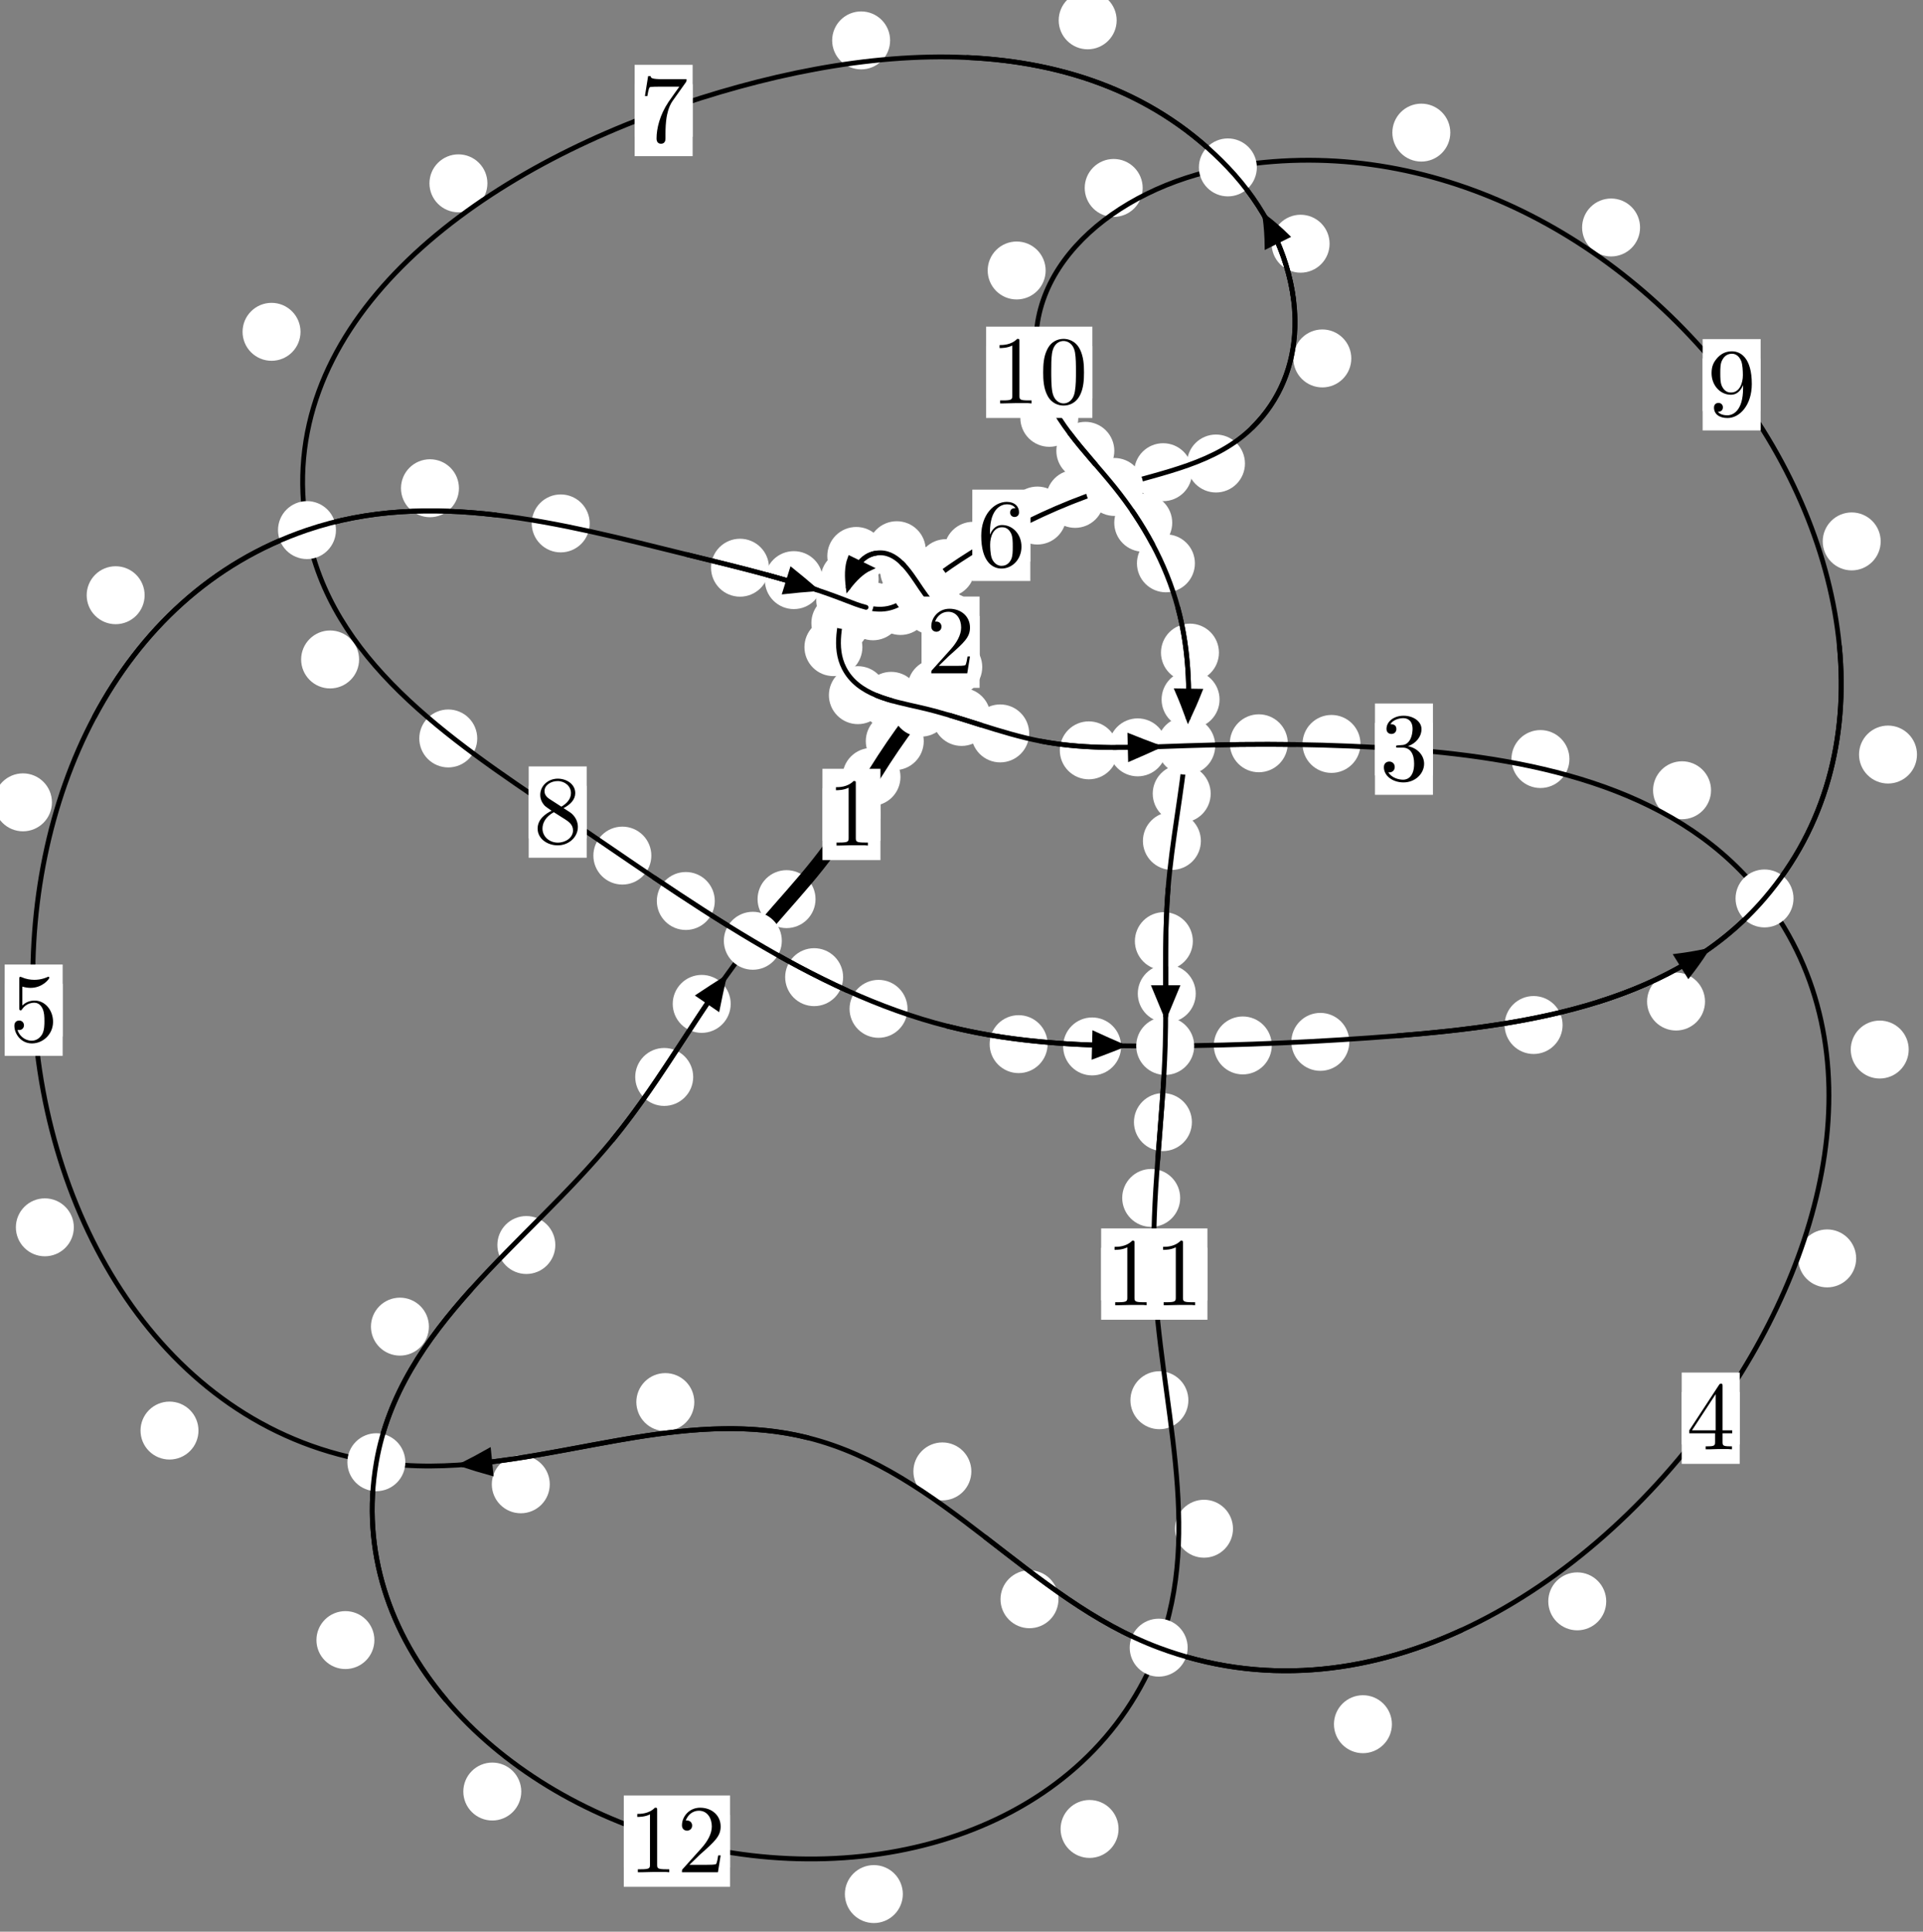 <?xml version="1.0"?>
<!-- Created by MetaPost 1.999 on 2021.07.06:0012 -->
<svg version="1.1" xmlns="http://www.w3.org/2000/svg" xmlns:xlink="http://www.w3.org/1999/xlink" width="198.345" height="199.265" viewBox="0 0 198.345 199.265">
<rect x="0" y="0" width="198.345" height="199.265" fill="#808080" stroke="none"/>
<!-- Original BoundingBox: -95.620850 -125.373352 102.724579 73.891754 -->
  <defs>
    <g transform="scale(0.01,0.01)" id="GLYPHcmr10_48">
      <path style="fill-rule: evenodd;" d="M460 -320C460 -400,455 -480,420 -554C374 -650,292 -666,250 -666C190 -666,117 -640,76 -547C44 -478,39 -400,39 -320C39 -245,43 -155,84 -79C127 2,200 22,249 22C303 22,379 1,423 -94C455 -163,460 -241,460 -320M249 -0C210 -0,151 -25,133 -121C122 -181,122 -273,122 -332C122 -396,122 -462,130 -516C149 -635,224 -644,249 -644C282 -644,348 -626,367 -527C377 -471,377 -395,377 -332C377 -257,377 -189,366 -125C351 -30,294 -0,249 -0"></path>
    </g>
    <g transform="scale(0.01,0.01)" id="GLYPHcmr10_49">
      <path style="fill-rule: evenodd;" d="M294 -640C294 -664,294 -666,271 -666C209 -602,121 -602,89 -602L89 -571C109 -571,168 -571,220 -597L220 -79C220 -43,217 -31,127 -31L95 -31L95 -0L257 -0L130 -3L217 -3L257 -3L297 -3L384 -3L419 -0L419 -31L387 -31C297 -31,294 -42,294 -79"></path>
    </g>
    <g transform="scale(0.01,0.01)" id="GLYPHcmr10_50">
      <path style="fill-rule: evenodd;" d="M127 -77L233 -180C389 -318,449 -372,449 -472C449 -586,359 -666,237 -666C124 -666,50 -574,50 -485C50 -429,100 -429,103 -429C120 -429,155 -441,155 -482C155 -508,137 -534,102 -534C94 -534,92 -534,89 -533C112 -598,166 -635,224 -635C315 -635,358 -554,358 -472C358 -392,308 -313,253 -251L61 -37C50 -26,50 -24,50 -0L421 -0L449 -174L424 -174C419 -144,412 -100,402 -85C395 -77,329 -77,307 -77"></path>
    </g>
    <g transform="scale(0.01,0.01)" id="GLYPHcmr10_51">
      <path style="fill-rule: evenodd;" d="M290 -352C372 -379,430 -449,430 -528C430 -610,342 -666,246 -666C145 -666,69 -606,69 -530C69 -497,91 -478,120 -478C151 -478,171 -500,171 -529C171 -579,124 -579,109 -579C140 -628,206 -641,242 -641C283 -641,338 -619,338 -529C338 -517,336 -459,310 -415C280 -367,246 -364,221 -363C213 -362,189 -360,182 -360C174 -359,167 -358,167 -348C167 -337,174 -337,191 -337L235 -337C317 -337,354 -269,354 -171C354 -35,285 -6,241 -6C198 -6,123 -23,88 -82C123 -77,154 -99,154 -137C154 -173,127 -193,98 -193C74 -193,42 -179,42 -135C42 -44,135 22,244 22C366 22,457 -69,457 -171C457 -253,394 -331,290 -352"></path>
    </g>
    <g transform="scale(0.01,0.01)" id="GLYPHcmr10_52">
      <path style="fill-rule: evenodd;" d="M294 -165L294 -78C294 -42,292 -31,218 -31L197 -31L197 -0L332 -0L238 -3L290 -3L332 -3L374 -3L427 -3L468 -0L468 -31L447 -31C373 -31,371 -42,371 -78L371 -165L471 -165L471 -196L371 -196L371 -651C371 -671,371 -677,355 -677C346 -677,343 -677,335 -665L28 -196L28 -165M300 -196L56 -196L300 -569"></path>
    </g>
    <g transform="scale(0.01,0.01)" id="GLYPHcmr10_53">
      <path style="fill-rule: evenodd;" d="M449 -201C449 -320,367 -420,259 -420C211 -420,168 -404,132 -369L132 -564C152 -558,185 -551,217 -551C340 -551,410 -642,410 -655C410 -661,407 -666,400 -666C399 -666,397 -666,392 -663C372 -654,323 -634,256 -634C216 -634,170 -641,123 -662C115 -665,113 -665,111 -665C101 -665,101 -657,101 -641L101 -345C101 -327,101 -319,115 -319C122 -319,124 -322,128 -328C139 -344,176 -398,257 -398C309 -398,334 -352,342 -334C358 -297,360 -258,360 -208C360 -173,360 -113,336 -71C312 -32,275 -6,229 -6C156 -6,99 -59,82 -118C85 -117,88 -116,99 -116C132 -116,149 -141,149 -165C149 -189,132 -214,99 -214C85 -214,50 -207,50 -161C50 -75,119 22,231 22C347 22,449 -74,449 -201"></path>
    </g>
    <g transform="scale(0.01,0.01)" id="GLYPHcmr10_54">
      <path style="fill-rule: evenodd;" d="M132 -328L132 -352C132 -605,256 -641,307 -641C331 -641,373 -635,395 -601C380 -601,340 -601,340 -556C340 -525,364 -510,386 -510C402 -510,432 -519,432 -558C432 -618,388 -666,305 -666C177 -666,42 -537,42 -316C42 -49,158 22,251 22C362 22,457 -72,457 -204C457 -331,368 -427,257 -427C189 -427,152 -376,132 -328M251 -6C188 -6,158 -66,152 -81C134 -128,134 -208,134 -226C134 -304,166 -404,256 -404C272 -404,318 -404,349 -342C367 -305,367 -254,367 -205C367 -157,367 -107,350 -71C320 -11,274 -6,251 -6"></path>
    </g>
    <g transform="scale(0.01,0.01)" id="GLYPHcmr10_55">
      <path style="fill-rule: evenodd;" d="M476 -609C485 -621,485 -623,485 -644L242 -644C120 -644,118 -657,114 -676L89 -676L56 -470L81 -470C84 -486,93 -549,106 -561C113 -567,191 -567,204 -567L411 -567C400 -551,321 -442,299 -409C209 -274,176 -135,176 -33C176 -23,176 22,222 22C268 22,268 -23,268 -33L268 -84C268 -139,271 -194,279 -248C283 -271,297 -357,341 -419"></path>
    </g>
    <g transform="scale(0.01,0.01)" id="GLYPHcmr10_56">
      <path style="fill-rule: evenodd;" d="M163 -457C117 -487,113 -521,113 -538C113 -599,178 -641,249 -641C322 -641,386 -589,386 -517C386 -460,347 -412,287 -377M309 -362C381 -399,430 -451,430 -517C430 -609,341 -666,250 -666C150 -666,69 -592,69 -499C69 -481,71 -436,113 -389C124 -377,161 -352,186 -335C128 -306,42 -250,42 -151C42 -45,144 22,249 22C362 22,457 -61,457 -168C457 -204,446 -249,408 -291C389 -312,373 -322,309 -362M209 -320L332 -242C360 -223,407 -193,407 -132C407 -58,332 -6,250 -6C164 -6,92 -68,92 -151C92 -209,124 -273,209 -320"></path>
    </g>
    <g transform="scale(0.01,0.01)" id="GLYPHcmr10_57">
      <path style="fill-rule: evenodd;" d="M367 -318L367 -286C367 -52,263 -6,205 -6C188 -6,134 -8,107 -42C151 -42,159 -71,159 -88C159 -119,135 -134,113 -134C97 -134,67 -125,67 -86C67 -19,121 22,206 22C335 22,457 -114,457 -329C457 -598,342 -666,253 -666C198 -666,149 -648,106 -603C65 -558,42 -516,42 -441C42 -316,130 -218,242 -218C303 -218,344 -260,367 -318M243 -241C227 -241,181 -241,150 -304C132 -341,132 -391,132 -440C132 -494,132 -541,153 -578C180 -628,218 -641,253 -641C299 -641,332 -607,349 -562C361 -530,365 -467,365 -421C365 -338,331 -241,243 -241"></path>
    </g>
  </defs>
  <path d="M92.877 80.141C92.877 79.348,92.562 78.588,92.002 78.028C91.441 77.467,90.681 77.152,89.888 77.152C89.096 77.152,88.336 77.467,87.775 78.028C87.215 78.588,86.9 79.348,86.9 80.141C86.9 80.934,87.215 81.694,87.775 82.254C88.336 82.815,89.096 83.13,89.888 83.13C90.681 83.13,91.441 82.815,92.002 82.254C92.562 81.694,92.877 80.934,92.877 80.141Z" style="fill: rgb(100%,100%,100%);stroke: none;"></path>
  <path d="M90.81 84.015C90.81 83.222,90.495 82.462,89.935 81.902C89.374 81.341,88.614 81.026,87.821 81.026C87.029 81.026,86.269 81.341,85.708 81.902C85.148 82.462,84.833 83.222,84.833 84.015C84.833 84.808,85.148 85.568,85.708 86.128C86.269 86.689,87.029 87.004,87.821 87.004C88.614 87.004,89.374 86.689,89.935 86.128C90.495 85.568,90.81 84.808,90.81 84.015Z" style="fill: rgb(100%,100%,100%);stroke: none;"></path>
  <path d="M99.58 70.97C99.58 70.177,99.266 69.417,98.705 68.857C98.145 68.296,97.384 67.981,96.592 67.981C95.799 67.981,95.039 68.296,94.478 68.857C93.918 69.417,93.603 70.177,93.603 70.97C93.603 71.763,93.918 72.523,94.478 73.083C95.039 73.644,95.799 73.959,96.592 73.959C97.384 73.959,98.145 73.644,98.705 73.083C99.266 72.523,99.58 71.763,99.58 70.97Z" style="fill: rgb(100%,100%,100%);stroke: none;"></path>
  <path d="M95.279 76.455C95.279 75.663,94.964 74.902,94.404 74.342C93.843 73.781,93.083 73.467,92.29 73.467C91.498 73.467,90.738 73.781,90.177 74.342C89.617 74.902,89.302 75.663,89.302 76.455C89.302 77.248,89.617 78.008,90.177 78.569C90.738 79.129,91.498 79.444,92.29 79.444C93.083 79.444,93.843 79.129,94.404 78.569C94.964 78.008,95.279 77.248,95.279 76.455Z" style="fill: rgb(100%,100%,100%);stroke: none;"></path>
  <path d="M100.805 64.103C100.805 63.31,100.49 62.55,99.93 61.989C99.369 61.429,98.609 61.114,97.816 61.114C97.024 61.114,96.264 61.429,95.703 61.989C95.143 62.55,94.828 63.31,94.828 64.103C94.828 64.895,95.143 65.656,95.703 66.216C96.264 66.777,97.024 67.091,97.816 67.091C98.609 67.091,99.369 66.777,99.93 66.216C100.49 65.656,100.805 64.895,100.805 64.103Z" style="fill: rgb(100%,100%,100%);stroke: none;"></path>
  <path d="M101.312 68.807C101.312 68.014,100.997 67.254,100.437 66.694C99.876 66.133,99.116 65.818,98.323 65.818C97.531 65.818,96.77 66.133,96.21 66.694C95.649 67.254,95.334 68.014,95.334 68.807C95.334 69.6,95.649 70.36,96.21 70.92C96.77 71.481,97.531 71.796,98.323 71.796C99.116 71.796,99.876 71.481,100.437 70.92C100.997 70.36,101.312 69.6,101.312 68.807Z" style="fill: rgb(100%,100%,100%);stroke: none;"></path>
  <path d="M96.767 58.895C96.767 58.103,96.452 57.343,95.891 56.782C95.331 56.222,94.571 55.907,93.778 55.907C92.985 55.907,92.225 56.222,91.665 56.782C91.104 57.343,90.789 58.103,90.789 58.895C90.789 59.688,91.104 60.448,91.665 61.009C92.225 61.569,92.985 61.884,93.778 61.884C94.571 61.884,95.331 61.569,95.891 61.009C96.452 60.448,96.767 59.688,96.767 58.895Z" style="fill: rgb(100%,100%,100%);stroke: none;"></path>
  <path d="M99.187 62.487C99.187 61.694,98.872 60.934,98.312 60.374C97.751 59.813,96.991 59.498,96.198 59.498C95.406 59.498,94.646 59.813,94.085 60.374C93.525 60.934,93.21 61.694,93.21 62.487C93.21 63.28,93.525 64.04,94.085 64.6C94.646 65.161,95.406 65.476,96.198 65.476C96.991 65.476,97.751 65.161,98.312 64.6C98.872 64.04,99.187 63.28,99.187 62.487Z" style="fill: rgb(100%,100%,100%);stroke: none;"></path>
  <path d="M91.309 57.349C91.309 56.556,90.994 55.796,90.433 55.236C89.873 54.675,89.113 54.36,88.32 54.36C87.527 54.36,86.767 54.675,86.207 55.236C85.646 55.796,85.331 56.556,85.331 57.349C85.331 58.142,85.646 58.902,86.207 59.462C86.767 60.023,87.527 60.338,88.32 60.338C89.113 60.338,89.873 60.023,90.433 59.462C90.994 58.902,91.309 58.142,91.309 57.349Z" style="fill: rgb(100%,100%,100%);stroke: none;"></path>
  <path d="M95.484 56.756C95.484 55.964,95.169 55.203,94.608 54.643C94.048 54.082,93.288 53.768,92.495 53.768C91.702 53.768,90.942 54.082,90.382 54.643C89.821 55.203,89.506 55.964,89.506 56.756C89.506 57.549,89.821 58.309,90.382 58.87C90.942 59.43,91.702 59.745,92.495 59.745C93.288 59.745,94.048 59.43,94.608 58.87C95.169 58.309,95.484 57.549,95.484 56.756Z" style="fill: rgb(100%,100%,100%);stroke: none;"></path>
  <path d="M89.666 64.268C89.666 63.475,89.351 62.715,88.791 62.155C88.23 61.594,87.47 61.279,86.677 61.279C85.885 61.279,85.125 61.594,84.564 62.155C84.004 62.715,83.689 63.475,83.689 64.268C83.689 65.061,84.004 65.821,84.564 66.381C85.125 66.942,85.885 67.257,86.677 67.257C87.47 67.257,88.23 66.942,88.791 66.381C89.351 65.821,89.666 65.061,89.666 64.268Z" style="fill: rgb(100%,100%,100%);stroke: none;"></path>
  <path d="M90.625 59.736C90.625 58.943,90.31 58.183,89.749 57.622C89.189 57.062,88.429 56.747,87.636 56.747C86.843 56.747,86.083 57.062,85.523 57.622C84.962 58.183,84.647 58.943,84.647 59.736C84.647 60.528,84.962 61.288,85.523 61.849C86.083 62.409,86.843 62.724,87.636 62.724C88.429 62.724,89.189 62.409,89.749 61.849C90.31 61.288,90.625 60.528,90.625 59.736Z" style="fill: rgb(100%,100%,100%);stroke: none;"></path>
  <path d="M91.474 71.71C91.474 70.917,91.159 70.157,90.598 69.596C90.038 69.036,89.278 68.721,88.485 68.721C87.692 68.721,86.932 69.036,86.372 69.596C85.811 70.157,85.496 70.917,85.496 71.71C85.496 72.503,85.811 73.263,86.372 73.823C86.932 74.384,87.692 74.699,88.485 74.699C89.278 74.699,90.038 74.384,90.598 73.823C91.159 73.263,91.474 72.503,91.474 71.71Z" style="fill: rgb(100%,100%,100%);stroke: none;"></path>
  <path d="M88.95 66.757C88.95 65.964,88.635 65.204,88.075 64.643C87.514 64.083,86.754 63.768,85.962 63.768C85.169 63.768,84.409 64.083,83.848 64.643C83.288 65.204,82.973 65.964,82.973 66.757C82.973 67.549,83.288 68.309,83.848 68.87C84.409 69.43,85.169 69.745,85.962 69.745C86.754 69.745,87.514 69.43,88.075 68.87C88.635 68.309,88.95 67.549,88.95 66.757Z" style="fill: rgb(100%,100%,100%);stroke: none;"></path>
  <path d="M102.168 73.958C102.168 73.165,101.853 72.405,101.293 71.844C100.732 71.284,99.972 70.969,99.18 70.969C98.387 70.969,97.627 71.284,97.066 71.844C96.506 72.405,96.191 73.165,96.191 73.958C96.191 74.75,96.506 75.511,97.066 76.071C97.627 76.632,98.387 76.947,99.18 76.947C99.972 76.947,100.732 76.632,101.293 76.071C101.853 75.511,102.168 74.75,102.168 73.958Z" style="fill: rgb(100%,100%,100%);stroke: none;"></path>
  <path d="M94.908 72.294C94.908 71.501,94.593 70.741,94.033 70.181C93.472 69.62,92.712 69.305,91.919 69.305C91.127 69.305,90.366 69.62,89.806 70.181C89.245 70.741,88.931 71.501,88.931 72.294C88.931 73.087,89.245 73.847,89.806 74.407C90.366 74.968,91.127 75.283,91.919 75.283C92.712 75.283,93.472 74.968,94.033 74.407C94.593 73.847,94.908 73.087,94.908 72.294Z" style="fill: rgb(100%,100%,100%);stroke: none;"></path>
  <path d="M115.291 77.402C115.291 76.61,114.976 75.849,114.415 75.289C113.855 74.729,113.095 74.414,112.302 74.414C111.509 74.414,110.749 74.729,110.189 75.289C109.628 75.849,109.313 76.61,109.313 77.402C109.313 78.195,109.628 78.955,110.189 79.516C110.749 80.076,111.509 80.391,112.302 80.391C113.095 80.391,113.855 80.076,114.415 79.516C114.976 78.955,115.291 78.195,115.291 77.402Z" style="fill: rgb(100%,100%,100%);stroke: none;"></path>
  <path d="M106.152 75.656C106.152 74.863,105.837 74.103,105.276 73.543C104.716 72.982,103.956 72.667,103.163 72.667C102.37 72.667,101.61 72.982,101.05 73.543C100.489 74.103,100.174 74.863,100.174 75.656C100.174 76.449,100.489 77.209,101.05 77.769C101.61 78.33,102.37 78.645,103.163 78.645C103.956 78.645,104.716 78.33,105.276 77.769C105.837 77.209,106.152 76.449,106.152 75.656Z" style="fill: rgb(100%,100%,100%);stroke: none;"></path>
  <path d="M132.827 76.674C132.827 75.882,132.512 75.122,131.952 74.561C131.392 74.001,130.631 73.686,129.839 73.686C129.046 73.686,128.286 74.001,127.725 74.561C127.165 75.122,126.85 75.882,126.85 76.674C126.85 77.467,127.165 78.227,127.725 78.788C128.286 79.348,129.046 79.663,129.839 79.663C130.631 79.663,131.392 79.348,131.952 78.788C132.512 78.227,132.827 77.467,132.827 76.674Z" style="fill: rgb(100%,100%,100%);stroke: none;"></path>
  <path d="M120.333 77.095C120.333 76.302,120.018 75.542,119.458 74.982C118.897 74.421,118.137 74.106,117.344 74.106C116.552 74.106,115.792 74.421,115.231 74.982C114.671 75.542,114.356 76.302,114.356 77.095C114.356 77.888,114.671 78.648,115.231 79.208C115.792 79.769,116.552 80.084,117.344 80.084C118.137 80.084,118.897 79.769,119.458 79.208C120.018 78.648,120.333 77.888,120.333 77.095Z" style="fill: rgb(100%,100%,100%);stroke: none;"></path>
  <path d="M161.876 78.3C161.876 77.507,161.561 76.747,161 76.186C160.44 75.626,159.68 75.311,158.887 75.311C158.094 75.311,157.334 75.626,156.774 76.186C156.213 76.747,155.898 77.507,155.898 78.3C155.898 79.092,156.213 79.853,156.774 80.413C157.334 80.974,158.094 81.288,158.887 81.288C159.68 81.288,160.44 80.974,161 80.413C161.561 79.853,161.876 79.092,161.876 78.3Z" style="fill: rgb(100%,100%,100%);stroke: none;"></path>
  <path d="M140.325 76.74C140.325 75.948,140.01 75.188,139.449 74.627C138.889 74.067,138.128 73.752,137.336 73.752C136.543 73.752,135.783 74.067,135.222 74.627C134.662 75.188,134.347 75.948,134.347 76.74C134.347 77.533,134.662 78.293,135.222 78.854C135.783 79.414,136.543 79.729,137.336 79.729C138.128 79.729,138.889 79.414,139.449 78.854C140.01 78.293,140.325 77.533,140.325 76.74Z" style="fill: rgb(100%,100%,100%);stroke: none;"></path>
  <path d="M196.87 108.267C196.87 107.475,196.555 106.714,195.995 106.154C195.434 105.594,194.674 105.279,193.882 105.279C193.089 105.279,192.329 105.594,191.768 106.154C191.208 106.714,190.893 107.475,190.893 108.267C190.893 109.06,191.208 109.82,191.768 110.381C192.329 110.941,193.089 111.256,193.882 111.256C194.674 111.256,195.434 110.941,195.995 110.381C196.555 109.82,196.87 109.06,196.87 108.267Z" style="fill: rgb(100%,100%,100%);stroke: none;"></path>
  <path d="M176.482 81.52C176.482 80.727,176.167 79.967,175.606 79.407C175.046 78.846,174.286 78.531,173.493 78.531C172.7 78.531,171.94 78.846,171.38 79.407C170.819 79.967,170.504 80.727,170.504 81.52C170.504 82.313,170.819 83.073,171.38 83.633C171.94 84.194,172.7 84.509,173.493 84.509C174.286 84.509,175.046 84.194,175.606 83.633C176.167 83.073,176.482 82.313,176.482 81.52Z" style="fill: rgb(100%,100%,100%);stroke: none;"></path>
  <path d="M165.672 165.188C165.672 164.396,165.357 163.636,164.797 163.075C164.236 162.515,163.476 162.2,162.683 162.2C161.891 162.2,161.131 162.515,160.57 163.075C160.01 163.636,159.695 164.396,159.695 165.188C159.695 165.981,160.01 166.741,160.57 167.302C161.131 167.862,161.891 168.177,162.683 168.177C163.476 168.177,164.236 167.862,164.797 167.302C165.357 166.741,165.672 165.981,165.672 165.188Z" style="fill: rgb(100%,100%,100%);stroke: none;"></path>
  <path d="M191.451 129.812C191.451 129.019,191.136 128.259,190.575 127.699C190.015 127.138,189.255 126.823,188.462 126.823C187.669 126.823,186.909 127.138,186.349 127.699C185.788 128.259,185.473 129.019,185.473 129.812C185.473 130.605,185.788 131.365,186.349 131.925C186.909 132.486,187.669 132.801,188.462 132.801C189.255 132.801,190.015 132.486,190.575 131.925C191.136 131.365,191.451 130.605,191.451 129.812Z" style="fill: rgb(100%,100%,100%);stroke: none;"></path>
  <path d="M109.173 164.971C109.173 164.179,108.859 163.419,108.298 162.858C107.738 162.298,106.977 161.983,106.185 161.983C105.392 161.983,104.632 162.298,104.071 162.858C103.511 163.419,103.196 164.179,103.196 164.971C103.196 165.764,103.511 166.524,104.071 167.085C104.632 167.645,105.392 167.96,106.185 167.96C106.977 167.96,107.738 167.645,108.298 167.085C108.859 166.524,109.173 165.764,109.173 164.971Z" style="fill: rgb(100%,100%,100%);stroke: none;"></path>
  <path d="M143.566 177.862C143.566 177.069,143.251 176.309,142.691 175.749C142.13 175.188,141.37 174.873,140.577 174.873C139.785 174.873,139.025 175.188,138.464 175.749C137.904 176.309,137.589 177.069,137.589 177.862C137.589 178.655,137.904 179.415,138.464 179.975C139.025 180.536,139.785 180.851,140.577 180.851C141.37 180.851,142.13 180.536,142.691 179.975C143.251 179.415,143.566 178.655,143.566 177.862Z" style="fill: rgb(100%,100%,100%);stroke: none;"></path>
  <path d="M71.612 144.632C71.612 143.84,71.297 143.079,70.737 142.519C70.176 141.958,69.416 141.644,68.623 141.644C67.831 141.644,67.071 141.958,66.51 142.519C65.95 143.079,65.635 143.84,65.635 144.632C65.635 145.425,65.95 146.185,66.51 146.746C67.071 147.306,67.831 147.621,68.623 147.621C69.416 147.621,70.176 147.306,70.737 146.746C71.297 146.185,71.612 145.425,71.612 144.632Z" style="fill: rgb(100%,100%,100%);stroke: none;"></path>
  <path d="M100.188 151.784C100.188 150.991,99.873 150.231,99.313 149.671C98.752 149.11,97.992 148.795,97.2 148.795C96.407 148.795,95.647 149.11,95.086 149.671C94.526 150.231,94.211 150.991,94.211 151.784C94.211 152.577,94.526 153.337,95.086 153.897C95.647 154.458,96.407 154.773,97.2 154.773C97.992 154.773,98.752 154.458,99.313 153.897C99.873 153.337,100.188 152.577,100.188 151.784Z" style="fill: rgb(100%,100%,100%);stroke: none;"></path>
  <path d="M20.471 147.572C20.471 146.779,20.157 146.019,19.596 145.458C19.036 144.898,18.275 144.583,17.483 144.583C16.69 144.583,15.93 144.898,15.369 145.458C14.809 146.019,14.494 146.779,14.494 147.572C14.494 148.364,14.809 149.125,15.369 149.685C15.93 150.246,16.69 150.56,17.483 150.56C18.275 150.56,19.036 150.246,19.596 149.685C20.157 149.125,20.471 148.364,20.471 147.572Z" style="fill: rgb(100%,100%,100%);stroke: none;"></path>
  <path d="M56.705 153.114C56.705 152.322,56.39 151.561,55.83 151.001C55.269 150.44,54.509 150.125,53.716 150.125C52.924 150.125,52.163 150.44,51.603 151.001C51.042 151.561,50.728 152.322,50.728 153.114C50.728 153.907,51.042 154.667,51.603 155.228C52.163 155.788,52.924 156.103,53.716 156.103C54.509 156.103,55.269 155.788,55.83 155.228C56.39 154.667,56.705 153.907,56.705 153.114Z" style="fill: rgb(100%,100%,100%);stroke: none;"></path>
  <path d="M5.357 82.766C5.357 81.973,5.042 81.213,4.481 80.653C3.921 80.092,3.161 79.777,2.368 79.777C1.575 79.777,0.815 80.092,0.255 80.653C-0.306 81.213,-0.621 81.973,-0.621 82.766C-0.621 83.559,-0.306 84.319,0.255 84.88C0.815 85.44,1.575 85.755,2.368 85.755C3.161 85.755,3.921 85.44,4.481 84.88C5.042 84.319,5.357 83.559,5.357 82.766Z" style="fill: rgb(100%,100%,100%);stroke: none;"></path>
  <path d="M7.615 126.606C7.615 125.813,7.3 125.053,6.74 124.492C6.179 123.932,5.419 123.617,4.626 123.617C3.833 123.617,3.073 123.932,2.513 124.492C1.952 125.053,1.637 125.813,1.637 126.606C1.637 127.398,1.952 128.159,2.513 128.719C3.073 129.28,3.833 129.594,4.626 129.594C5.419 129.594,6.179 129.28,6.74 128.719C7.3 128.159,7.615 127.398,7.615 126.606Z" style="fill: rgb(100%,100%,100%);stroke: none;"></path>
  <path d="M47.337 50.364C47.337 49.571,47.022 48.811,46.462 48.25C45.901 47.69,45.141 47.375,44.348 47.375C43.556 47.375,42.795 47.69,42.235 48.25C41.674 48.811,41.36 49.571,41.36 50.364C41.36 51.156,41.674 51.916,42.235 52.477C42.795 53.037,43.556 53.352,44.348 53.352C45.141 53.352,45.901 53.037,46.462 52.477C47.022 51.916,47.337 51.156,47.337 50.364Z" style="fill: rgb(100%,100%,100%);stroke: none;"></path>
  <path d="M14.917 61.401C14.917 60.608,14.602 59.848,14.042 59.287C13.481 58.727,12.721 58.412,11.928 58.412C11.136 58.412,10.375 58.727,9.815 59.287C9.254 59.848,8.94 60.608,8.94 61.401C8.94 62.193,9.254 62.954,9.815 63.514C10.375 64.075,11.136 64.389,11.928 64.389C12.721 64.389,13.481 64.075,14.042 63.514C14.602 62.954,14.917 62.193,14.917 61.401Z" style="fill: rgb(100%,100%,100%);stroke: none;"></path>
  <path d="M79.316 58.563C79.316 57.77,79.001 57.01,78.441 56.45C77.88 55.889,77.12 55.574,76.328 55.574C75.535 55.574,74.775 55.889,74.214 56.45C73.654 57.01,73.339 57.77,73.339 58.563C73.339 59.356,73.654 60.116,74.214 60.676C74.775 61.237,75.535 61.552,76.328 61.552C77.12 61.552,77.88 61.237,78.441 60.676C79.001 60.116,79.316 59.356,79.316 58.563Z" style="fill: rgb(100%,100%,100%);stroke: none;"></path>
  <path d="M60.823 53.993C60.823 53.201,60.508 52.441,59.948 51.88C59.387 51.32,58.627 51.005,57.835 51.005C57.042 51.005,56.282 51.32,55.721 51.88C55.161 52.441,54.846 53.201,54.846 53.993C54.846 54.786,55.161 55.546,55.721 56.107C56.282 56.667,57.042 56.982,57.835 56.982C58.627 56.982,59.387 56.667,59.948 56.107C60.508 55.546,60.823 54.786,60.823 53.993Z" style="fill: rgb(100%,100%,100%);stroke: none;"></path>
  <path d="M91.576 62.452C91.576 61.66,91.261 60.899,90.701 60.339C90.14 59.778,89.38 59.463,88.588 59.463C87.795 59.463,87.035 59.778,86.474 60.339C85.914 60.899,85.599 61.66,85.599 62.452C85.599 63.245,85.914 64.005,86.474 64.566C87.035 65.126,87.795 65.441,88.588 65.441C89.38 65.441,90.14 65.126,90.701 64.566C91.261 64.005,91.576 63.245,91.576 62.452Z" style="fill: rgb(100%,100%,100%);stroke: none;"></path>
  <path d="M84.869 59.843C84.869 59.051,84.554 58.291,83.993 57.73C83.433 57.17,82.673 56.855,81.88 56.855C81.087 56.855,80.327 57.17,79.767 57.73C79.206 58.291,78.891 59.051,78.891 59.843C78.891 60.636,79.206 61.396,79.767 61.957C80.327 62.517,81.087 62.832,81.88 62.832C82.673 62.832,83.433 62.517,83.993 61.957C84.554 61.396,84.869 60.636,84.869 59.843Z" style="fill: rgb(100%,100%,100%);stroke: none;"></path>
  <path d="M95.869 62.511C95.869 61.719,95.555 60.959,94.994 60.398C94.434 59.838,93.673 59.523,92.881 59.523C92.088 59.523,91.328 59.838,90.767 60.398C90.207 60.959,89.892 61.719,89.892 62.511C89.892 63.304,90.207 64.064,90.767 64.625C91.328 65.185,92.088 65.5,92.881 65.5C93.673 65.5,94.434 65.185,94.994 64.625C95.555 64.064,95.869 63.304,95.869 62.511Z" style="fill: rgb(100%,100%,100%);stroke: none;"></path>
  <path d="M93.035 63.058C93.035 62.265,92.72 61.505,92.159 60.945C91.599 60.384,90.839 60.069,90.046 60.069C89.253 60.069,88.493 60.384,87.933 60.945C87.372 61.505,87.057 62.265,87.057 63.058C87.057 63.851,87.372 64.611,87.933 65.171C88.493 65.732,89.253 66.047,90.046 66.047C90.839 66.047,91.599 65.732,92.159 65.171C92.72 64.611,93.035 63.851,93.035 63.058Z" style="fill: rgb(100%,100%,100%);stroke: none;"></path>
  <path d="M100.556 58.606C100.556 57.813,100.241 57.053,99.681 56.493C99.12 55.932,98.36 55.617,97.567 55.617C96.775 55.617,96.014 55.932,95.454 56.493C94.894 57.053,94.579 57.813,94.579 58.606C94.579 59.399,94.894 60.159,95.454 60.719C96.014 61.28,96.775 61.595,97.567 61.595C98.36 61.595,99.12 61.28,99.681 60.719C100.241 60.159,100.556 59.399,100.556 58.606Z" style="fill: rgb(100%,100%,100%);stroke: none;"></path>
  <path d="M96.932 61.574C96.932 60.782,96.617 60.021,96.056 59.461C95.496 58.9,94.736 58.586,93.943 58.586C93.15 58.586,92.39 58.9,91.83 59.461C91.269 60.021,90.954 60.782,90.954 61.574C90.954 62.367,91.269 63.127,91.83 63.688C92.39 64.248,93.15 64.563,93.943 64.563C94.736 64.563,95.496 64.248,96.056 63.688C96.617 63.127,96.932 62.367,96.932 61.574Z" style="fill: rgb(100%,100%,100%);stroke: none;"></path>
  <path d="M109.986 53.181C109.986 52.389,109.671 51.629,109.111 51.068C108.55 50.508,107.79 50.193,106.997 50.193C106.204 50.193,105.444 50.508,104.884 51.068C104.323 51.629,104.008 52.389,104.008 53.181C104.008 53.974,104.323 54.734,104.884 55.295C105.444 55.855,106.204 56.17,106.997 56.17C107.79 56.17,108.55 55.855,109.111 55.295C109.671 54.734,109.986 53.974,109.986 53.181Z" style="fill: rgb(100%,100%,100%);stroke: none;"></path>
  <path d="M103.359 56.815C103.359 56.023,103.044 55.263,102.483 54.702C101.923 54.142,101.162 53.827,100.37 53.827C99.577 53.827,98.817 54.142,98.256 54.702C97.696 55.263,97.381 56.023,97.381 56.815C97.381 57.608,97.696 58.368,98.256 58.929C98.817 59.489,99.577 59.804,100.37 59.804C101.162 59.804,101.923 59.489,102.483 58.929C103.044 58.368,103.359 57.608,103.359 56.815Z" style="fill: rgb(100%,100%,100%);stroke: none;"></path>
  <path d="M122.958 48.71C122.958 47.917,122.643 47.157,122.083 46.596C121.522 46.036,120.762 45.721,119.97 45.721C119.177 45.721,118.417 46.036,117.856 46.596C117.296 47.157,116.981 47.917,116.981 48.71C116.981 49.502,117.296 50.262,117.856 50.823C118.417 51.383,119.177 51.698,119.97 51.698C120.762 51.698,121.522 51.383,122.083 50.823C122.643 50.262,122.958 49.502,122.958 48.71Z" style="fill: rgb(100%,100%,100%);stroke: none;"></path>
  <path d="M113.876 51.463C113.876 50.671,113.561 49.91,113 49.35C112.44 48.789,111.68 48.475,110.887 48.475C110.094 48.475,109.334 48.789,108.774 49.35C108.213 49.91,107.898 50.671,107.898 51.463C107.898 52.256,108.213 53.016,108.774 53.577C109.334 54.137,110.094 54.452,110.887 54.452C111.68 54.452,112.44 54.137,113 53.577C113.561 53.016,113.876 52.256,113.876 51.463Z" style="fill: rgb(100%,100%,100%);stroke: none;"></path>
  <path d="M139.378 36.975C139.378 36.182,139.063 35.422,138.502 34.862C137.942 34.301,137.182 33.986,136.389 33.986C135.596 33.986,134.836 34.301,134.276 34.862C133.715 35.422,133.4 36.182,133.4 36.975C133.4 37.768,133.715 38.528,134.276 39.088C134.836 39.649,135.596 39.964,136.389 39.964C137.182 39.964,137.942 39.649,138.502 39.088C139.063 38.528,139.378 37.768,139.378 36.975Z" style="fill: rgb(100%,100%,100%);stroke: none;"></path>
  <path d="M128.41 47.815C128.41 47.022,128.095 46.262,127.535 45.701C126.974 45.141,126.214 44.826,125.422 44.826C124.629 44.826,123.869 45.141,123.308 45.701C122.748 46.262,122.433 47.022,122.433 47.815C122.433 48.607,122.748 49.367,123.308 49.928C123.869 50.488,124.629 50.803,125.422 50.803C126.214 50.803,126.974 50.488,127.535 49.928C128.095 49.367,128.41 48.607,128.41 47.815Z" style="fill: rgb(100%,100%,100%);stroke: none;"></path>
  <path d="M115.176 2.097C115.176 1.304,114.861 0.544,114.3 -0.016C113.74 -0.577,112.98 -0.892,112.187 -0.892C111.394 -0.892,110.634 -0.577,110.074 -0.016C109.513 0.544,109.198 1.304,109.198 2.097C109.198 2.89,109.513 3.65,110.074 4.21C110.634 4.771,111.394 5.086,112.187 5.086C112.98 5.086,113.74 4.771,114.3 4.21C114.861 3.65,115.176 2.89,115.176 2.097Z" style="fill: rgb(100%,100%,100%);stroke: none;"></path>
  <path d="M137.138 25.141C137.138 24.348,136.823 23.588,136.262 23.027C135.702 22.467,134.942 22.152,134.149 22.152C133.356 22.152,132.596 22.467,132.036 23.027C131.475 23.588,131.16 24.348,131.16 25.141C131.16 25.933,131.475 26.694,132.036 27.254C132.596 27.815,133.356 28.13,134.149 28.13C134.942 28.13,135.702 27.815,136.262 27.254C136.823 26.694,137.138 25.933,137.138 25.141Z" style="fill: rgb(100%,100%,100%);stroke: none;"></path>
  <path d="M50.273 18.911C50.273 18.118,49.958 17.358,49.397 16.798C48.837 16.237,48.077 15.922,47.284 15.922C46.491 15.922,45.731 16.237,45.171 16.798C44.61 17.358,44.295 18.118,44.295 18.911C44.295 19.704,44.61 20.464,45.171 21.024C45.731 21.585,46.491 21.9,47.284 21.9C48.077 21.9,48.837 21.585,49.397 21.024C49.958 20.464,50.273 19.704,50.273 18.911Z" style="fill: rgb(100%,100%,100%);stroke: none;"></path>
  <path d="M91.809 4.169C91.809 3.376,91.495 2.616,90.934 2.055C90.374 1.495,89.613 1.18,88.821 1.18C88.028 1.18,87.268 1.495,86.707 2.055C86.147 2.616,85.832 3.376,85.832 4.169C85.832 4.961,86.147 5.722,86.707 6.282C87.268 6.842,88.028 7.157,88.821 7.157C89.613 7.157,90.374 6.842,90.934 6.282C91.495 5.722,91.809 4.961,91.809 4.169Z" style="fill: rgb(100%,100%,100%);stroke: none;"></path>
  <path d="M37.038 68.027C37.038 67.235,36.723 66.474,36.162 65.914C35.602 65.353,34.842 65.038,34.049 65.038C33.256 65.038,32.496 65.353,31.936 65.914C31.375 66.474,31.06 67.235,31.06 68.027C31.06 68.82,31.375 69.58,31.936 70.141C32.496 70.701,33.256 71.016,34.049 71.016C34.842 71.016,35.602 70.701,36.162 70.141C36.723 69.58,37.038 68.82,37.038 68.027Z" style="fill: rgb(100%,100%,100%);stroke: none;"></path>
  <path d="M30.996 34.229C30.996 33.436,30.681 32.676,30.121 32.116C29.56 31.555,28.8 31.24,28.007 31.24C27.215 31.24,26.455 31.555,25.894 32.116C25.334 32.676,25.019 33.436,25.019 34.229C25.019 35.022,25.334 35.782,25.894 36.342C26.455 36.903,27.215 37.218,28.007 37.218C28.8 37.218,29.56 36.903,30.121 36.342C30.681 35.782,30.996 35.022,30.996 34.229Z" style="fill: rgb(100%,100%,100%);stroke: none;"></path>
  <path d="M67.181 88.261C67.181 87.468,66.866 86.708,66.306 86.147C65.745 85.587,64.985 85.272,64.192 85.272C63.4 85.272,62.639 85.587,62.079 86.147C61.518 86.708,61.203 87.468,61.203 88.261C61.203 89.053,61.518 89.813,62.079 90.374C62.639 90.934,63.4 91.249,64.192 91.249C64.985 91.249,65.745 90.934,66.306 90.374C66.866 89.813,67.181 89.053,67.181 88.261Z" style="fill: rgb(100%,100%,100%);stroke: none;"></path>
  <path d="M49.224 76.176C49.224 75.383,48.909 74.623,48.349 74.062C47.788 73.502,47.028 73.187,46.235 73.187C45.443 73.187,44.683 73.502,44.122 74.062C43.562 74.623,43.247 75.383,43.247 76.176C43.247 76.968,43.562 77.728,44.122 78.289C44.683 78.849,45.443 79.164,46.235 79.164C47.028 79.164,47.788 78.849,48.349 78.289C48.909 77.728,49.224 76.968,49.224 76.176Z" style="fill: rgb(100%,100%,100%);stroke: none;"></path>
  <path d="M86.962 100.799C86.962 100.007,86.647 99.247,86.087 98.686C85.526 98.126,84.766 97.811,83.974 97.811C83.181 97.811,82.421 98.126,81.86 98.686C81.3 99.247,80.985 100.007,80.985 100.799C80.985 101.592,81.3 102.352,81.86 102.913C82.421 103.473,83.181 103.788,83.974 103.788C84.766 103.788,85.526 103.473,86.087 102.913C86.647 102.352,86.962 101.592,86.962 100.799Z" style="fill: rgb(100%,100%,100%);stroke: none;"></path>
  <path d="M73.725 92.943C73.725 92.15,73.41 91.39,72.85 90.829C72.289 90.269,71.529 89.954,70.737 89.954C69.944 89.954,69.184 90.269,68.623 90.829C68.063 91.39,67.748 92.15,67.748 92.943C67.748 93.735,68.063 94.496,68.623 95.056C69.184 95.617,69.944 95.932,70.737 95.932C71.529 95.932,72.289 95.617,72.85 95.056C73.41 94.496,73.725 93.735,73.725 92.943Z" style="fill: rgb(100%,100%,100%);stroke: none;"></path>
  <path d="M108.053 107.71C108.053 106.917,107.738 106.157,107.178 105.596C106.618 105.036,105.857 104.721,105.065 104.721C104.272 104.721,103.512 105.036,102.951 105.596C102.391 106.157,102.076 106.917,102.076 107.71C102.076 108.502,102.391 109.262,102.951 109.823C103.512 110.383,104.272 110.698,105.065 110.698C105.857 110.698,106.618 110.383,107.178 109.823C107.738 109.262,108.053 108.502,108.053 107.71Z" style="fill: rgb(100%,100%,100%);stroke: none;"></path>
  <path d="M93.604 104.067C93.604 103.275,93.289 102.515,92.729 101.954C92.168 101.394,91.408 101.079,90.616 101.079C89.823 101.079,89.063 101.394,88.502 101.954C87.942 102.515,87.627 103.275,87.627 104.067C87.627 104.86,87.942 105.62,88.502 106.181C89.063 106.741,89.823 107.056,90.616 107.056C91.408 107.056,92.168 106.741,92.729 106.181C93.289 105.62,93.604 104.86,93.604 104.067Z" style="fill: rgb(100%,100%,100%);stroke: none;"></path>
  <path d="M131.176 107.843C131.176 107.051,130.861 106.29,130.3 105.73C129.74 105.17,128.98 104.855,128.187 104.855C127.394 104.855,126.634 105.17,126.074 105.73C125.513 106.29,125.198 107.051,125.198 107.843C125.198 108.636,125.513 109.396,126.074 109.957C126.634 110.517,127.394 110.832,128.187 110.832C128.98 110.832,129.74 110.517,130.3 109.957C130.861 109.396,131.176 108.636,131.176 107.843Z" style="fill: rgb(100%,100%,100%);stroke: none;"></path>
  <path d="M115.635 107.946C115.635 107.153,115.32 106.393,114.759 105.833C114.199 105.272,113.439 104.957,112.646 104.957C111.853 104.957,111.093 105.272,110.533 105.833C109.972 106.393,109.657 107.153,109.657 107.946C109.657 108.739,109.972 109.499,110.533 110.059C111.093 110.62,111.853 110.935,112.646 110.935C113.439 110.935,114.199 110.62,114.759 110.059C115.32 109.499,115.635 108.739,115.635 107.946Z" style="fill: rgb(100%,100%,100%);stroke: none;"></path>
  <path d="M161.171 105.736C161.171 104.943,160.856 104.183,160.295 103.622C159.735 103.062,158.975 102.747,158.182 102.747C157.389 102.747,156.629 103.062,156.068 103.622C155.508 104.183,155.193 104.943,155.193 105.736C155.193 106.529,155.508 107.289,156.068 107.849C156.629 108.41,157.389 108.725,158.182 108.725C158.975 108.725,159.735 108.41,160.295 107.849C160.856 107.289,161.171 106.529,161.171 105.736Z" style="fill: rgb(100%,100%,100%);stroke: none;"></path>
  <path d="M139.174 107.475C139.174 106.682,138.859 105.922,138.299 105.361C137.738 104.801,136.978 104.486,136.186 104.486C135.393 104.486,134.633 104.801,134.072 105.361C133.512 105.922,133.197 106.682,133.197 107.475C133.197 108.267,133.512 109.027,134.072 109.588C134.633 110.148,135.393 110.463,136.186 110.463C136.978 110.463,137.738 110.148,138.299 109.588C138.859 109.027,139.174 108.267,139.174 107.475Z" style="fill: rgb(100%,100%,100%);stroke: none;"></path>
  <path d="M197.725 77.837C197.725 77.044,197.41 76.284,196.849 75.723C196.289 75.163,195.529 74.848,194.736 74.848C193.943 74.848,193.183 75.163,192.623 75.723C192.062 76.284,191.747 77.044,191.747 77.837C191.747 78.629,192.062 79.39,192.623 79.95C193.183 80.511,193.943 80.825,194.736 80.825C195.529 80.825,196.289 80.511,196.849 79.95C197.41 79.39,197.725 78.629,197.725 77.837Z" style="fill: rgb(100%,100%,100%);stroke: none;"></path>
  <path d="M175.862 103.316C175.862 102.523,175.547 101.763,174.987 101.202C174.426 100.642,173.666 100.327,172.873 100.327C172.081 100.327,171.32 100.642,170.76 101.202C170.2 101.763,169.885 102.523,169.885 103.316C169.885 104.108,170.2 104.868,170.76 105.429C171.32 105.989,172.081 106.304,172.873 106.304C173.666 106.304,174.426 105.989,174.987 105.429C175.547 104.868,175.862 104.108,175.862 103.316Z" style="fill: rgb(100%,100%,100%);stroke: none;"></path>
  <path d="M169.162 23.467C169.162 22.674,168.847 21.914,168.287 21.353C167.726 20.793,166.966 20.478,166.173 20.478C165.381 20.478,164.62 20.793,164.06 21.353C163.499 21.914,163.184 22.674,163.184 23.467C163.184 24.259,163.499 25.02,164.06 25.58C164.62 26.141,165.381 26.455,166.173 26.455C166.966 26.455,167.726 26.141,168.287 25.58C168.847 25.02,169.162 24.259,169.162 23.467Z" style="fill: rgb(100%,100%,100%);stroke: none;"></path>
  <path d="M193.98 55.849C193.98 55.056,193.665 54.296,193.105 53.736C192.544 53.175,191.784 52.86,190.992 52.86C190.199 52.86,189.439 53.175,188.878 53.736C188.318 54.296,188.003 55.056,188.003 55.849C188.003 56.642,188.318 57.402,188.878 57.962C189.439 58.523,190.199 58.838,190.992 58.838C191.784 58.838,192.544 58.523,193.105 57.962C193.665 57.402,193.98 56.642,193.98 55.849Z" style="fill: rgb(100%,100%,100%);stroke: none;"></path>
  <path d="M117.859 19.387C117.859 18.594,117.544 17.834,116.984 17.274C116.423 16.713,115.663 16.398,114.871 16.398C114.078 16.398,113.318 16.713,112.757 17.274C112.197 17.834,111.882 18.594,111.882 19.387C111.882 20.18,112.197 20.94,112.757 21.5C113.318 22.061,114.078 22.376,114.871 22.376C115.663 22.376,116.423 22.061,116.984 21.5C117.544 20.94,117.859 20.18,117.859 19.387Z" style="fill: rgb(100%,100%,100%);stroke: none;"></path>
  <path d="M149.589 13.68C149.589 12.888,149.275 12.128,148.714 11.567C148.154 11.007,147.393 10.692,146.601 10.692C145.808 10.692,145.048 11.007,144.487 11.567C143.927 12.128,143.612 12.888,143.612 13.68C143.612 14.473,143.927 15.233,144.487 15.794C145.048 16.354,145.808 16.669,146.601 16.669C147.393 16.669,148.154 16.354,148.714 15.794C149.275 15.233,149.589 14.473,149.589 13.68Z" style="fill: rgb(100%,100%,100%);stroke: none;"></path>
  <path d="M111.218 43.102C111.218 42.31,110.903 41.55,110.343 40.989C109.782 40.429,109.022 40.114,108.23 40.114C107.437 40.114,106.677 40.429,106.116 40.989C105.556 41.55,105.241 42.31,105.241 43.102C105.241 43.895,105.556 44.655,106.116 45.216C106.677 45.776,107.437 46.091,108.23 46.091C109.022 46.091,109.782 45.776,110.343 45.216C110.903 44.655,111.218 43.895,111.218 43.102Z" style="fill: rgb(100%,100%,100%);stroke: none;"></path>
  <path d="M107.852 27.903C107.852 27.11,107.537 26.35,106.976 25.789C106.416 25.229,105.656 24.914,104.863 24.914C104.07 24.914,103.31 25.229,102.75 25.789C102.189 26.35,101.874 27.11,101.874 27.903C101.874 28.695,102.189 29.455,102.75 30.016C103.31 30.576,104.07 30.891,104.863 30.891C105.656 30.891,106.416 30.576,106.976 30.016C107.537 29.455,107.852 28.695,107.852 27.903Z" style="fill: rgb(100%,100%,100%);stroke: none;"></path>
  <path d="M120.907 53.926C120.907 53.133,120.592 52.373,120.032 51.813C119.471 51.252,118.711 50.937,117.918 50.937C117.126 50.937,116.365 51.252,115.805 51.813C115.244 52.373,114.929 53.133,114.929 53.926C114.929 54.719,115.244 55.479,115.805 56.039C116.365 56.6,117.126 56.915,117.918 56.915C118.711 56.915,119.471 56.6,120.032 56.039C120.592 55.479,120.907 54.719,120.907 53.926Z" style="fill: rgb(100%,100%,100%);stroke: none;"></path>
  <path d="M114.934 46.504C114.934 45.712,114.619 44.952,114.058 44.391C113.498 43.831,112.738 43.516,111.945 43.516C111.152 43.516,110.392 43.831,109.832 44.391C109.271 44.952,108.956 45.712,108.956 46.504C108.956 47.297,109.271 48.057,109.832 48.618C110.392 49.178,111.152 49.493,111.945 49.493C112.738 49.493,113.498 49.178,114.058 48.618C114.619 48.057,114.934 47.297,114.934 46.504Z" style="fill: rgb(100%,100%,100%);stroke: none;"></path>
  <path d="M125.725 67.32C125.725 66.528,125.41 65.768,124.85 65.207C124.289 64.647,123.529 64.332,122.737 64.332C121.944 64.332,121.184 64.647,120.623 65.207C120.063 65.768,119.748 66.528,119.748 67.32C119.748 68.113,120.063 68.873,120.623 69.434C121.184 69.994,121.944 70.309,122.737 70.309C123.529 70.309,124.289 69.994,124.85 69.434C125.41 68.873,125.725 68.113,125.725 67.32Z" style="fill: rgb(100%,100%,100%);stroke: none;"></path>
  <path d="M123.246 58.111C123.246 57.319,122.931 56.558,122.371 55.998C121.81 55.438,121.05 55.123,120.258 55.123C119.465 55.123,118.705 55.438,118.144 55.998C117.584 56.558,117.269 57.319,117.269 58.111C117.269 58.904,117.584 59.664,118.144 60.225C118.705 60.785,119.465 61.1,120.258 61.1C121.05 61.1,121.81 60.785,122.371 60.225C122.931 59.664,123.246 58.904,123.246 58.111Z" style="fill: rgb(100%,100%,100%);stroke: none;"></path>
  <path d="M124.874 81.869C124.874 81.077,124.559 80.317,123.999 79.756C123.438 79.196,122.678 78.881,121.885 78.881C121.093 78.881,120.333 79.196,119.772 79.756C119.212 80.317,118.897 81.077,118.897 81.869C118.897 82.662,119.212 83.422,119.772 83.983C120.333 84.543,121.093 84.858,121.885 84.858C122.678 84.858,123.438 84.543,123.999 83.983C124.559 83.422,124.874 82.662,124.874 81.869Z" style="fill: rgb(100%,100%,100%);stroke: none;"></path>
  <path d="M125.789 72.157C125.789 71.364,125.474 70.604,124.914 70.043C124.353 69.483,123.593 69.168,122.801 69.168C122.008 69.168,121.248 69.483,120.687 70.043C120.127 70.604,119.812 71.364,119.812 72.157C119.812 72.949,120.127 73.71,120.687 74.27C121.248 74.83,122.008 75.145,122.801 75.145C123.593 75.145,124.353 74.83,124.914 74.27C125.474 73.71,125.789 72.949,125.789 72.157Z" style="fill: rgb(100%,100%,100%);stroke: none;"></path>
  <path d="M123.033 97.084C123.033 96.291,122.718 95.531,122.158 94.97C121.597 94.41,120.837 94.095,120.044 94.095C119.252 94.095,118.492 94.41,117.931 94.97C117.371 95.531,117.056 96.291,117.056 97.084C117.056 97.876,117.371 98.637,117.931 99.197C118.492 99.758,119.252 100.073,120.044 100.073C120.837 100.073,121.597 99.758,122.158 99.197C122.718 98.637,123.033 97.876,123.033 97.084Z" style="fill: rgb(100%,100%,100%);stroke: none;"></path>
  <path d="M123.862 86.748C123.862 85.955,123.547 85.195,122.987 84.635C122.427 84.074,121.666 83.759,120.874 83.759C120.081 83.759,119.321 84.074,118.76 84.635C118.2 85.195,117.885 85.955,117.885 86.748C117.885 87.541,118.2 88.301,118.76 88.861C119.321 89.422,120.081 89.737,120.874 89.737C121.666 89.737,122.427 89.422,122.987 88.861C123.547 88.301,123.862 87.541,123.862 86.748Z" style="fill: rgb(100%,100%,100%);stroke: none;"></path>
  <path d="M122.937 115.752C122.937 114.96,122.622 114.2,122.062 113.639C121.501 113.079,120.741 112.764,119.948 112.764C119.156 112.764,118.395 113.079,117.835 113.639C117.275 114.2,116.96 114.96,116.96 115.752C116.96 116.545,117.275 117.305,117.835 117.866C118.395 118.426,119.156 118.741,119.948 118.741C120.741 118.741,121.501 118.426,122.062 117.866C122.622 117.305,122.937 116.545,122.937 115.752Z" style="fill: rgb(100%,100%,100%);stroke: none;"></path>
  <path d="M123.333 102.496C123.333 101.703,123.018 100.943,122.458 100.383C121.897 99.822,121.137 99.507,120.345 99.507C119.552 99.507,118.792 99.822,118.231 100.383C117.671 100.943,117.356 101.703,117.356 102.496C117.356 103.289,117.671 104.049,118.231 104.609C118.792 105.17,119.552 105.485,120.345 105.485C121.137 105.485,121.897 105.17,122.458 104.609C123.018 104.049,123.333 103.289,123.333 102.496Z" style="fill: rgb(100%,100%,100%);stroke: none;"></path>
  <path d="M122.573 144.442C122.573 143.65,122.258 142.889,121.697 142.329C121.137 141.768,120.377 141.453,119.584 141.453C118.791 141.453,118.031 141.768,117.471 142.329C116.91 142.889,116.595 143.65,116.595 144.442C116.595 145.235,116.91 145.995,117.471 146.556C118.031 147.116,118.791 147.431,119.584 147.431C120.377 147.431,121.137 147.116,121.697 146.556C122.258 145.995,122.573 145.235,122.573 144.442Z" style="fill: rgb(100%,100%,100%);stroke: none;"></path>
  <path d="M121.727 123.573C121.727 122.78,121.412 122.02,120.851 121.46C120.291 120.899,119.531 120.584,118.738 120.584C117.945 120.584,117.185 120.899,116.624 121.46C116.064 122.02,115.749 122.78,115.749 123.573C115.749 124.366,116.064 125.126,116.624 125.686C117.185 126.247,117.945 126.562,118.738 126.562C119.531 126.562,120.291 126.247,120.851 125.686C121.412 125.126,121.727 124.366,121.727 123.573Z" style="fill: rgb(100%,100%,100%);stroke: none;"></path>
  <path d="M115.371 188.667C115.371 187.875,115.056 187.115,114.495 186.554C113.935 185.994,113.174 185.679,112.382 185.679C111.589 185.679,110.829 185.994,110.268 186.554C109.708 187.115,109.393 187.875,109.393 188.667C109.393 189.46,109.708 190.22,110.268 190.781C110.829 191.341,111.589 191.656,112.382 191.656C113.174 191.656,113.935 191.341,114.495 190.781C115.056 190.22,115.371 189.46,115.371 188.667Z" style="fill: rgb(100%,100%,100%);stroke: none;"></path>
  <path d="M127.175 157.698C127.175 156.905,126.86 156.145,126.3 155.584C125.739 155.024,124.979 154.709,124.187 154.709C123.394 154.709,122.634 155.024,122.073 155.584C121.513 156.145,121.198 156.905,121.198 157.698C121.198 158.49,121.513 159.25,122.073 159.811C122.634 160.371,123.394 160.686,124.187 160.686C124.979 160.686,125.739 160.371,126.3 159.811C126.86 159.25,127.175 158.49,127.175 157.698Z" style="fill: rgb(100%,100%,100%);stroke: none;"></path>
  <path d="M53.766 184.807C53.766 184.015,53.451 183.255,52.891 182.694C52.33 182.134,51.57 181.819,50.777 181.819C49.985 181.819,49.224 182.134,48.664 182.694C48.103 183.255,47.788 184.015,47.788 184.807C47.788 185.6,48.103 186.36,48.664 186.921C49.224 187.481,49.985 187.796,50.777 187.796C51.57 187.796,52.33 187.481,52.891 186.921C53.451 186.36,53.766 185.6,53.766 184.807Z" style="fill: rgb(100%,100%,100%);stroke: none;"></path>
  <path d="M93.121 195.385C93.121 194.592,92.806 193.832,92.246 193.271C91.685 192.711,90.925 192.396,90.133 192.396C89.34 192.396,88.58 192.711,88.019 193.271C87.459 193.832,87.144 194.592,87.144 195.385C87.144 196.177,87.459 196.937,88.019 197.498C88.58 198.058,89.34 198.373,90.133 198.373C90.925 198.373,91.685 198.058,92.246 197.498C92.806 196.937,93.121 196.177,93.121 195.385Z" style="fill: rgb(100%,100%,100%);stroke: none;"></path>
  <path d="M44.239 136.85C44.239 136.057,43.924 135.297,43.364 134.737C42.803 134.176,42.043 133.861,41.25 133.861C40.458 133.861,39.698 134.176,39.137 134.737C38.577 135.297,38.262 136.057,38.262 136.85C38.262 137.643,38.577 138.403,39.137 138.963C39.698 139.524,40.458 139.839,41.25 139.839C42.043 139.839,42.803 139.524,43.364 138.963C43.924 138.403,44.239 137.643,44.239 136.85Z" style="fill: rgb(100%,100%,100%);stroke: none;"></path>
  <path d="M38.616 169.184C38.616 168.391,38.301 167.631,37.741 167.07C37.18 166.51,36.42 166.195,35.627 166.195C34.835 166.195,34.075 166.51,33.514 167.07C32.954 167.631,32.639 168.391,32.639 169.184C32.639 169.976,32.954 170.736,33.514 171.297C34.075 171.857,34.835 172.172,35.627 172.172C36.42 172.172,37.18 171.857,37.741 171.297C38.301 170.736,38.616 169.976,38.616 169.184Z" style="fill: rgb(100%,100%,100%);stroke: none;"></path>
  <path d="M71.497 111.093C71.497 110.3,71.182 109.54,70.622 108.98C70.061 108.419,69.301 108.104,68.509 108.104C67.716 108.104,66.956 108.419,66.395 108.98C65.835 109.54,65.52 110.3,65.52 111.093C65.52 111.886,65.835 112.646,66.395 113.206C66.956 113.767,67.716 114.082,68.509 114.082C69.301 114.082,70.061 113.767,70.622 113.206C71.182 112.646,71.497 111.886,71.497 111.093Z" style="fill: rgb(100%,100%,100%);stroke: none;"></path>
  <path d="M57.278 128.43C57.278 127.638,56.963 126.878,56.403 126.317C55.842 125.757,55.082 125.442,54.289 125.442C53.497 125.442,52.737 125.757,52.176 126.317C51.616 126.878,51.301 127.638,51.301 128.43C51.301 129.223,51.616 129.983,52.176 130.544C52.737 131.104,53.497 131.419,54.289 131.419C55.082 131.419,55.842 131.104,56.403 130.544C56.963 129.983,57.278 129.223,57.278 128.43Z" style="fill: rgb(100%,100%,100%);stroke: none;"></path>
  <path d="M84.117 92.751C84.117 91.959,83.802 91.199,83.241 90.638C82.681 90.078,81.92 89.763,81.128 89.763C80.335 89.763,79.575 90.078,79.014 90.638C78.454 91.199,78.139 91.959,78.139 92.751C78.139 93.544,78.454 94.304,79.014 94.865C79.575 95.425,80.335 95.74,81.128 95.74C81.92 95.74,82.681 95.425,83.241 94.865C83.802 94.304,84.117 93.544,84.117 92.751Z" style="fill: rgb(100%,100%,100%);stroke: none;"></path>
  <path d="M75.366 103.557C75.366 102.764,75.051 102.004,74.49 101.444C73.93 100.883,73.17 100.568,72.377 100.568C71.584 100.568,70.824 100.883,70.264 101.444C69.703 102.004,69.388 102.764,69.388 103.557C69.388 104.35,69.703 105.11,70.264 105.67C70.824 106.231,71.584 106.546,72.377 106.546C73.17 106.546,73.93 106.231,74.49 105.67C75.051 105.11,75.366 104.35,75.366 103.557Z" style="fill: rgb(100%,100%,100%);stroke: none;"></path>
  <path d="M87.821 84.015C89.888 80.141,92.29 76.455,95 73C96.592 70.97,98.323 68.807,98.048 66.248C97.816 64.103,96.198 62.487,95 60.709C93.778 58.895,92.495 56.756,90.402 57.053C88.32 57.349,87.636 59.736,87.177 61.904C86.677 64.268,85.962 66.757,87.06 68.913C88.485 71.71,91.919 72.294,95 73C99.18 73.958,103.163 75.656,107.376 76.461C112.302 77.402,117.344 77.095,122.351 76.926C129.839 76.674,137.336 76.74,144.808 77.281C158.887 78.3,173.493 81.52,182 92.68C193.882 108.267,188.462 129.812,176.449 146.297C162.683 165.188,140.577 177.862,119.51 169.966C106.185 164.971,97.2 151.784,83.319 148.31C68.623 144.632,53.716 153.114,38.818 150.835C17.483 147.572,4.626 126.606,3.472 104.205C2.368 82.766,11.928 61.401,31.663 54.682C44.348 50.364,57.835 53.993,70.812 57.2C76.328 58.563,81.88 59.843,87.177 61.904C88.588 62.452,90.046 63.058,91.535 62.771C92.881 62.511,93.943 61.574,95 60.709C97.567 58.606,100.37 56.815,103.279 55.22C106.997 53.181,110.887 51.463,114.946 50.233C119.97 48.71,125.422 47.815,129.173 44.107C136.389 36.975,134.149 25.141,126.647 17.269C112.187 2.097,88.821 4.169,68.451 11.398C47.284 18.911,28.007 34.229,31.663 54.682C34.049 68.027,46.235 76.176,57.524 83.773C64.192 88.261,70.737 92.943,77.65 97.046C83.974 100.799,90.616 104.067,97.751 105.866C105.065 107.71,112.646 107.946,120.183 107.896C128.187 107.843,136.186 107.475,144.165 106.844C158.182 105.736,172.873 103.316,182 92.68C194.736 77.837,190.992 55.849,178.607 39.69C166.173 23.467,146.601 13.68,126.647 17.269C114.871 19.387,104.863 27.903,107.189 38.406C108.23 43.102,111.945 46.504,114.946 50.233C117.918 53.926,120.258 58.111,121.49 62.691C122.737 67.32,122.801 72.157,122.351 76.926C121.885 81.869,120.874 86.748,120.477 91.697C120.044 97.084,120.345 102.496,120.183 107.896C119.948 115.752,118.738 123.573,119.056 131.43C119.584 144.442,124.187 157.698,119.51 169.966C112.382 188.667,90.133 195.385,69.822 189.926C50.777 184.807,35.627 169.184,38.818 150.835C41.25 136.85,54.289 128.43,63.195 117.571C68.509 111.093,72.377 103.557,77.65 97.046C81.128 92.751,85.215 88.899,87.821 84.015" style="stroke:rgb(0%,0%,0%); stroke-width: 0.498;stroke-linecap: round;stroke-linejoin: round;stroke-miterlimit: 10;fill: none;"></path>
  <path d="M87.821 84.015C89.888 80.141,92.29 76.455,95 73" style="stroke:rgb(0%,0%,0%); stroke-width: 1.494;stroke-linecap: round;stroke-linejoin: round;stroke-miterlimit: 10;fill: none;"></path>
  <path d="M77.65 97.046C81.128 92.751,85.215 88.899,87.821 84.015" style="stroke:rgb(0%,0%,0%); stroke-width: 1.494;stroke-linecap: round;stroke-linejoin: round;stroke-miterlimit: 10;fill: none;"></path>
  <path d="M97.989 73C97.989 72.207,97.674 71.447,97.113 70.887C96.553 70.326,95.793 70.011,95 70.011C94.207 70.011,93.447 70.326,92.887 70.887C92.326 71.447,92.011 72.207,92.011 73C92.011 73.793,92.326 74.553,92.887 75.113C93.447 75.674,94.207 75.989,95 75.989C95.793 75.989,96.553 75.674,97.113 75.113C97.674 74.553,97.989 73.793,97.989 73Z" style="fill: rgb(100%,100%,100%);stroke: none;"></path>
  <path d="M90.409 71.741C91.831 72.324,93.46 72.647,95 73C97.09 73.479,99.131 74.143,101.176 74.788" style="stroke:rgb(0%,0%,0%); stroke-width: 0.498;stroke-linecap: round;stroke-linejoin: round;stroke-miterlimit: 10;fill: none;"></path>
  <path d="M90.166 61.904C90.166 61.111,89.851 60.351,89.291 59.79C88.73 59.23,87.97 58.915,87.177 58.915C86.385 58.915,85.625 59.23,85.064 59.79C84.504 60.351,84.189 61.111,84.189 61.904C84.189 62.697,84.504 63.457,85.064 64.017C85.625 64.578,86.385 64.893,87.177 64.893C87.97 64.893,88.73 64.578,89.291 64.017C89.851 63.457,90.166 62.697,90.166 61.904Z" style="fill: rgb(100%,100%,100%);stroke: none;"></path>
  <path d="M79.076 59.29C81.816 60.038,84.529 60.874,87.177 61.904C87.883 62.178,88.6 62.467,89.327 62.651" style="stroke:rgb(0%,0%,0%); stroke-width: 0.498;stroke-linecap: round;stroke-linejoin: round;stroke-miterlimit: 10;fill: none;"></path>
  <path d="M125.34 76.926C125.34 76.134,125.025 75.374,124.464 74.813C123.904 74.253,123.144 73.938,122.351 73.938C121.558 73.938,120.798 74.253,120.238 74.813C119.677 75.374,119.362 76.134,119.362 76.926C119.362 77.719,119.677 78.479,120.238 79.04C120.798 79.6,121.558 79.915,122.351 79.915C123.144 79.915,123.904 79.6,124.464 79.04C125.025 78.479,125.34 77.719,125.34 76.926Z" style="fill: rgb(100%,100%,100%);stroke: none;"></path>
  <path d="M114.833 77.11C117.336 77.13,119.848 77.011,122.351 76.926C126.095 76.8,129.841 76.754,133.585 76.806" style="stroke:rgb(0%,0%,0%); stroke-width: 0.498;stroke-linecap: round;stroke-linejoin: round;stroke-miterlimit: 10;fill: none;"></path>
  <path d="M122.499 169.966C122.499 169.173,122.184 168.413,121.624 167.853C121.063 167.292,120.303 166.977,119.51 166.977C118.718 166.977,117.957 167.292,117.397 167.853C116.836 168.413,116.522 169.173,116.522 169.966C116.522 170.759,116.836 171.519,117.397 172.079C117.957 172.64,118.718 172.955,119.51 172.955C120.303 172.955,121.063 172.64,121.624 172.079C122.184 171.519,122.499 170.759,122.499 169.966Z" style="fill: rgb(100%,100%,100%);stroke: none;"></path>
  <path d="M150.718 168.177C140.837 172.72,130.044 173.914,119.51 169.966C112.847 167.469,107.27 162.923,101.623 158.568" style="stroke:rgb(0%,0%,0%); stroke-width: 0.498;stroke-linecap: round;stroke-linejoin: round;stroke-miterlimit: 10;fill: none;"></path>
  <path d="M34.652 54.682C34.652 53.889,34.337 53.129,33.777 52.569C33.216 52.008,32.456 51.693,31.663 51.693C30.871 51.693,30.111 52.008,29.55 52.569C28.99 53.129,28.675 53.889,28.675 54.682C28.675 55.475,28.99 56.235,29.55 56.795C30.111 57.356,30.871 57.671,31.663 57.671C32.456 57.671,33.216 57.356,33.777 56.795C34.337 56.235,34.652 55.475,34.652 54.682Z" style="fill: rgb(100%,100%,100%);stroke: none;"></path>
  <path d="M9.753 73.923C14.472 65.062,21.796 58.041,31.663 54.682C38.006 52.523,44.549 52.351,51.128 53.119" style="stroke:rgb(0%,0%,0%); stroke-width: 0.498;stroke-linecap: round;stroke-linejoin: round;stroke-miterlimit: 10;fill: none;"></path>
  <path d="M97.989 60.709C97.989 59.916,97.674 59.156,97.113 58.595C96.553 58.035,95.793 57.72,95 57.72C94.207 57.72,93.447 58.035,92.887 58.595C92.326 59.156,92.011 59.916,92.011 60.709C92.011 61.501,92.326 62.262,92.887 62.822C93.447 63.383,94.207 63.697,95 63.697C95.793 63.697,96.553 63.383,97.113 62.822C97.674 62.262,97.989 61.501,97.989 60.709Z" style="fill: rgb(100%,100%,100%);stroke: none;"></path>
  <path d="M96.886 63.341C96.303 62.446,95.599 61.598,95 60.709C94.389 59.802,93.763 58.814,93.028 58.09" style="stroke:rgb(0%,0%,0%); stroke-width: 0.498;stroke-linecap: round;stroke-linejoin: round;stroke-miterlimit: 10;fill: none;"></path>
  <path d="M129.635 17.269C129.635 16.476,129.321 15.716,128.76 15.156C128.2 14.595,127.439 14.28,126.647 14.28C125.854 14.28,125.094 14.595,124.533 15.156C123.973 15.716,123.658 16.476,123.658 17.269C123.658 18.062,123.973 18.822,124.533 19.382C125.094 19.943,125.854 20.258,126.647 20.258C127.439 20.258,128.2 19.943,128.76 19.382C129.321 18.822,129.635 18.062,129.635 17.269Z" style="fill: rgb(100%,100%,100%);stroke: none;"></path>
  <path d="M133.429 30.965C132.833 26.131,130.398 21.205,126.647 17.269C119.417 9.683,109.96 6.408,99.765 5.933" style="stroke:rgb(0%,0%,0%); stroke-width: 0.498;stroke-linecap: round;stroke-linejoin: round;stroke-miterlimit: 10;fill: none;"></path>
  <path d="M80.639 97.046C80.639 96.253,80.324 95.493,79.763 94.933C79.203 94.372,78.442 94.057,77.65 94.057C76.857 94.057,76.097 94.372,75.536 94.933C74.976 95.493,74.661 96.253,74.661 97.046C74.661 97.839,74.976 98.599,75.536 99.159C76.097 99.72,76.857 100.035,77.65 100.035C78.442 100.035,79.203 99.72,79.763 99.159C80.324 98.599,80.639 97.839,80.639 97.046Z" style="fill: rgb(100%,100%,100%);stroke: none;"></path>
  <path d="M67.495 90.554C70.829 92.798,74.193 94.994,77.65 97.046C80.812 98.923,84.053 100.678,87.396 102.189" style="stroke:rgb(0%,0%,0%); stroke-width: 0.498;stroke-linecap: round;stroke-linejoin: round;stroke-miterlimit: 10;fill: none;"></path>
  <path d="M184.988 92.68C184.988 91.887,184.673 91.127,184.113 90.566C183.552 90.006,182.792 89.691,182 89.691C181.207 89.691,180.447 90.006,179.886 90.566C179.326 91.127,179.011 91.887,179.011 92.68C179.011 93.472,179.326 94.232,179.886 94.793C180.447 95.353,181.207 95.668,182 95.668C182.792 95.668,183.552 95.353,184.113 94.793C184.673 94.232,184.988 93.472,184.988 92.68Z" style="fill: rgb(100%,100%,100%);stroke: none;"></path>
  <path d="M164.916 103.335C171.482 101.262,177.436 97.998,182 92.68C188.368 85.258,190.616 76.05,189.724 66.678" style="stroke:rgb(0%,0%,0%); stroke-width: 0.498;stroke-linecap: round;stroke-linejoin: round;stroke-miterlimit: 10;fill: none;"></path>
  <path d="M117.934 50.233C117.934 49.44,117.619 48.68,117.059 48.119C116.498 47.559,115.738 47.244,114.946 47.244C114.153 47.244,113.393 47.559,112.832 48.119C112.272 48.68,111.957 49.44,111.957 50.233C111.957 51.025,112.272 51.786,112.832 52.346C113.393 52.907,114.153 53.222,114.946 53.222C115.738 53.222,116.498 52.907,117.059 52.346C117.619 51.786,117.934 51.025,117.934 50.233Z" style="fill: rgb(100%,100%,100%);stroke: none;"></path>
  <path d="M110.332 44.682C111.766 46.586,113.445 48.369,114.946 50.233C116.432 52.079,117.76 54.049,118.87 56.13" style="stroke:rgb(0%,0%,0%); stroke-width: 0.498;stroke-linecap: round;stroke-linejoin: round;stroke-miterlimit: 10;fill: none;"></path>
  <path d="M123.172 107.896C123.172 107.103,122.857 106.343,122.296 105.783C121.736 105.222,120.976 104.907,120.183 104.907C119.39 104.907,118.63 105.222,118.07 105.783C117.509 106.343,117.194 107.103,117.194 107.896C117.194 108.689,117.509 109.449,118.07 110.009C118.63 110.57,119.39 110.885,120.183 110.885C120.976 110.885,121.736 110.57,122.296 110.009C122.857 109.449,123.172 108.689,123.172 107.896Z" style="fill: rgb(100%,100%,100%);stroke: none;"></path>
  <path d="M120.228 99.792C120.229 102.493,120.264 105.196,120.183 107.896C120.066 111.824,119.704 115.744,119.412 119.663" style="stroke:rgb(0%,0%,0%); stroke-width: 0.498;stroke-linecap: round;stroke-linejoin: round;stroke-miterlimit: 10;fill: none;"></path>
  <path d="M41.807 150.835C41.807 150.043,41.492 149.282,40.932 148.722C40.371 148.162,39.611 147.847,38.818 147.847C38.026 147.847,37.265 148.162,36.705 148.722C36.144 149.282,35.83 150.043,35.83 150.835C35.83 151.628,36.144 152.388,36.705 152.949C37.265 153.509,38.026 153.824,38.818 153.824C39.611 153.824,40.371 153.509,40.932 152.949C41.492 152.388,41.807 151.628,41.807 150.835Z" style="fill: rgb(100%,100%,100%);stroke: none;"></path>
  <path d="M45.982 175.342C40.213 168.503,37.223 160.009,38.818 150.835C40.034 143.843,43.902 138.241,48.579 133.031" style="stroke:rgb(0%,0%,0%); stroke-width: 0.498;stroke-linecap: round;stroke-linejoin: round;stroke-miterlimit: 10;fill: none;"></path>
  <path d="M90.402 57.053C88.736 57.29,87.966 58.865,87.489 60.595" style="stroke:rgb(0%,0%,0%); stroke-width: 0.498;stroke-linecap: round;stroke-linejoin: round;stroke-miterlimit: 10;fill: none;"></path>
  <path d="M87.668 57.601C87.342 58.462,87.355 59.523,87.489 60.595C88.153 59.742,88.893 58.983,89.733 58.604Z" style="stroke:rgb(0%,0%,0%); stroke-width: 0.498;fill: rgb(0%,0%,0%);"></path>
  <path d="M107.376 76.461C111.317 77.214,115.332 77.168,119.344 77.033" style="stroke:rgb(0%,0%,0%); stroke-width: 0.498;stroke-linecap: round;stroke-linejoin: round;stroke-miterlimit: 10;fill: none;"></path>
  <path d="M116.601 78.249C117.52 77.855,118.433 77.447,119.344 77.033C118.407 76.681,117.473 76.325,116.545 75.953Z" style="stroke:rgb(0%,0%,0%); stroke-width: 0.498;fill: rgb(0%,0%,0%);"></path>
  <path d="M83.319 148.31C71.563 145.368,59.671 150.208,47.756 151.095" style="stroke:rgb(0%,0%,0%); stroke-width: 0.498;stroke-linecap: round;stroke-linejoin: round;stroke-miterlimit: 10;fill: none;"></path>
  <path d="M50.4 149.677C49.528 150.171,48.647 150.645,47.756 151.095C48.704 151.407,49.662 151.694,50.628 151.962Z" style="stroke:rgb(0%,0%,0%); stroke-width: 0.498;fill: rgb(0%,0%,0%);"></path>
  <path d="M70.812 57.2C75.224 58.29,79.66 59.328,83.971 60.754" style="stroke:rgb(0%,0%,0%); stroke-width: 0.498;stroke-linecap: round;stroke-linejoin: round;stroke-miterlimit: 10;fill: none;"></path>
  <path d="M80.983 61.028C81.978 60.92,82.973 60.827,83.971 60.754C83.214 60.101,82.444 59.462,81.665 58.835Z" style="stroke:rgb(0%,0%,0%); stroke-width: 0.498;fill: rgb(0%,0%,0%);"></path>
  <path d="M129.173 44.107C134.946 38.401,134.667 29.686,130.483 22.398" style="stroke:rgb(0%,0%,0%); stroke-width: 0.498;stroke-linecap: round;stroke-linejoin: round;stroke-miterlimit: 10;fill: none;"></path>
  <path d="M132.746 24.368C132.04 23.674,131.284 23.016,130.483 22.398C130.613 23.401,130.682 24.402,130.691 25.391Z" style="stroke:rgb(0%,0%,0%); stroke-width: 0.498;fill: rgb(0%,0%,0%);"></path>
  <path d="M97.751 105.866C103.602 107.341,109.624 107.787,115.658 107.881" style="stroke:rgb(0%,0%,0%); stroke-width: 0.498;stroke-linecap: round;stroke-linejoin: round;stroke-miterlimit: 10;fill: none;"></path>
  <path d="M112.857 108.956C113.795 108.609,114.728 108.249,115.658 107.881C114.74 107.484,113.826 107.078,112.918 106.66Z" style="stroke:rgb(0%,0%,0%); stroke-width: 0.498;fill: rgb(0%,0%,0%);"></path>
  <path d="M144.165 106.844C155.378 105.957,167.024 104.231,175.906 98.13" style="stroke:rgb(0%,0%,0%); stroke-width: 0.498;stroke-linecap: round;stroke-linejoin: round;stroke-miterlimit: 10;fill: none;"></path>
  <path d="M174.164 100.573C174.779 99.783,175.361 98.97,175.906 98.13C174.927 98.338,173.94 98.502,172.947 98.626Z" style="stroke:rgb(0%,0%,0%); stroke-width: 0.498;fill: rgb(0%,0%,0%);"></path>
  <path d="M121.49 62.691C122.487 66.395,122.728 70.23,122.554 74.059" style="stroke:rgb(0%,0%,0%); stroke-width: 0.498;stroke-linecap: round;stroke-linejoin: round;stroke-miterlimit: 10;fill: none;"></path>
  <path d="M121.448 71.27C121.846 72.186,122.213 73.117,122.554 74.059C122.979 73.152,123.377 72.234,123.744 71.305Z" style="stroke:rgb(0%,0%,0%); stroke-width: 0.498;fill: rgb(0%,0%,0%);"></path>
  <path d="M120.477 91.697C120.131 96.007,120.254 100.332,120.234 104.655" style="stroke:rgb(0%,0%,0%); stroke-width: 0.498;stroke-linecap: round;stroke-linejoin: round;stroke-miterlimit: 10;fill: none;"></path>
  <path d="M119.084 101.884C119.47 102.807,119.856 103.729,120.234 104.655C120.621 103.733,121.001 102.808,121.381 101.883Z" style="stroke:rgb(0%,0%,0%); stroke-width: 0.498;fill: rgb(0%,0%,0%);"></path>
  <path d="M63.195 117.571C67.446 112.389,70.772 106.529,74.632 101.059" style="stroke:rgb(0%,0%,0%); stroke-width: 0.498;stroke-linecap: round;stroke-linejoin: round;stroke-miterlimit: 10;fill: none;"></path>
  <path d="M74.009 103.993C74.206 103.013,74.412 102.034,74.632 101.059C73.787 101.593,72.949 102.14,72.116 102.694Z" style="stroke:rgb(0%,0%,0%); stroke-width: 0.498;fill: rgb(0%,0%,0%);"></path>
  <path d="M84.831 86.725L90.812 86.725L90.812 79.305L84.831 79.305Z" style="fill: rgb(100%,100%,100%);stroke: none;"></path>
  <path d="M84.831 88.725L90.812 88.725L90.812 81.305L84.831 81.305Z" style="fill: rgb(100%,100%,100%);stroke: none;"></path>
  <g transform="translate(85.331 87.225)" style="fill: rgb(0%,0%,0%);">
    <use xlink:href="#GLYPHcmr10_49"></use>
  </g>
  <path d="M95.057 68.958L101.038 68.958L101.038 61.538L95.057 61.538Z" style="fill: rgb(100%,100%,100%);stroke: none;"></path>
  <path d="M95.057 70.958L101.038 70.958L101.038 63.538L95.057 63.538Z" style="fill: rgb(100%,100%,100%);stroke: none;"></path>
  <g transform="translate(95.557 69.458)" style="fill: rgb(0%,0%,0%);">
    <use xlink:href="#GLYPHcmr10_50"></use>
  </g>
  <path d="M141.818 79.991L147.799 79.991L147.799 72.571L141.818 72.571Z" style="fill: rgb(100%,100%,100%);stroke: none;"></path>
  <path d="M141.818 81.991L147.799 81.991L147.799 74.571L141.818 74.571Z" style="fill: rgb(100%,100%,100%);stroke: none;"></path>
  <g transform="translate(142.318 80.491)" style="fill: rgb(0%,0%,0%);">
    <use xlink:href="#GLYPHcmr10_51"></use>
  </g>
  <path d="M173.459 149.007L179.44 149.007L179.44 141.587L173.459 141.587Z" style="fill: rgb(100%,100%,100%);stroke: none;"></path>
  <path d="M173.459 151.007L179.44 151.007L179.44 143.587L173.459 143.587Z" style="fill: rgb(100%,100%,100%);stroke: none;"></path>
  <g transform="translate(173.959 149.507)" style="fill: rgb(0%,0%,0%);">
    <use xlink:href="#GLYPHcmr10_52"></use>
  </g>
  <path d="M0.482 106.915L6.463 106.915L6.463 99.495L0.482 99.495Z" style="fill: rgb(100%,100%,100%);stroke: none;"></path>
  <path d="M0.482 108.915L6.463 108.915L6.463 101.495L0.482 101.495Z" style="fill: rgb(100%,100%,100%);stroke: none;"></path>
  <g transform="translate(0.982 107.415)" style="fill: rgb(0%,0%,0%);">
    <use xlink:href="#GLYPHcmr10_53"></use>
  </g>
  <path d="M100.288 57.93L106.27 57.93L106.27 50.51L100.288 50.51Z" style="fill: rgb(100%,100%,100%);stroke: none;"></path>
  <path d="M100.288 59.93L106.27 59.93L106.27 52.51L100.288 52.51Z" style="fill: rgb(100%,100%,100%);stroke: none;"></path>
  <g transform="translate(100.788 58.43)" style="fill: rgb(0%,0%,0%);">
    <use xlink:href="#GLYPHcmr10_54"></use>
  </g>
  <path d="M65.46 14.109L71.441 14.109L71.441 6.688L65.46 6.688Z" style="fill: rgb(100%,100%,100%);stroke: none;"></path>
  <path d="M65.46 16.109L71.441 16.109L71.441 8.688L65.46 8.688Z" style="fill: rgb(100%,100%,100%);stroke: none;"></path>
  <g transform="translate(65.96 14.609)" style="fill: rgb(0%,0%,0%);">
    <use xlink:href="#GLYPHcmr10_55"></use>
  </g>
  <path d="M54.533 86.483L60.514 86.483L60.514 79.062L54.533 79.062Z" style="fill: rgb(100%,100%,100%);stroke: none;"></path>
  <path d="M54.533 88.483L60.514 88.483L60.514 81.062L54.533 81.062Z" style="fill: rgb(100%,100%,100%);stroke: none;"></path>
  <g transform="translate(55.033 86.983)" style="fill: rgb(0%,0%,0%);">
    <use xlink:href="#GLYPHcmr10_56"></use>
  </g>
  <path d="M175.617 42.401L181.598 42.401L181.598 34.98L175.617 34.98Z" style="fill: rgb(100%,100%,100%);stroke: none;"></path>
  <path d="M175.617 44.401L181.598 44.401L181.598 36.98L175.617 36.98Z" style="fill: rgb(100%,100%,100%);stroke: none;"></path>
  <g transform="translate(176.117 42.901)" style="fill: rgb(0%,0%,0%);">
    <use xlink:href="#GLYPHcmr10_57"></use>
  </g>
  <path d="M101.708 41.116L112.671 41.116L112.671 33.696L101.708 33.696Z" style="fill: rgb(100%,100%,100%);stroke: none;"></path>
  <path d="M101.708 43.116L112.671 43.116L112.671 35.696L101.708 35.696Z" style="fill: rgb(100%,100%,100%);stroke: none;"></path>
  <g transform="translate(102.208 41.616)" style="fill: rgb(0%,0%,0%);">
    <use xlink:href="#GLYPHcmr10_49"></use>
    <use xlink:href="#GLYPHcmr10_48" x="5"></use>
  </g>
  <path d="M113.575 134.14L124.538 134.14L124.538 126.72L113.575 126.72Z" style="fill: rgb(100%,100%,100%);stroke: none;"></path>
  <path d="M113.575 136.14L124.538 136.14L124.538 128.72L113.575 128.72Z" style="fill: rgb(100%,100%,100%);stroke: none;"></path>
  <g transform="translate(114.075 134.64)" style="fill: rgb(0%,0%,0%);">
    <use xlink:href="#GLYPHcmr10_49"></use>
    <use xlink:href="#GLYPHcmr10_49" x="5"></use>
  </g>
  <path d="M64.34 192.636L75.303 192.636L75.303 185.216L64.34 185.216Z" style="fill: rgb(100%,100%,100%);stroke: none;"></path>
  <path d="M64.34 194.636L75.303 194.636L75.303 187.216L64.34 187.216Z" style="fill: rgb(100%,100%,100%);stroke: none;"></path>
  <g transform="translate(64.84 193.136)" style="fill: rgb(0%,0%,0%);">
    <use xlink:href="#GLYPHcmr10_49"></use>
    <use xlink:href="#GLYPHcmr10_50" x="5"></use>
  </g>
</svg>
